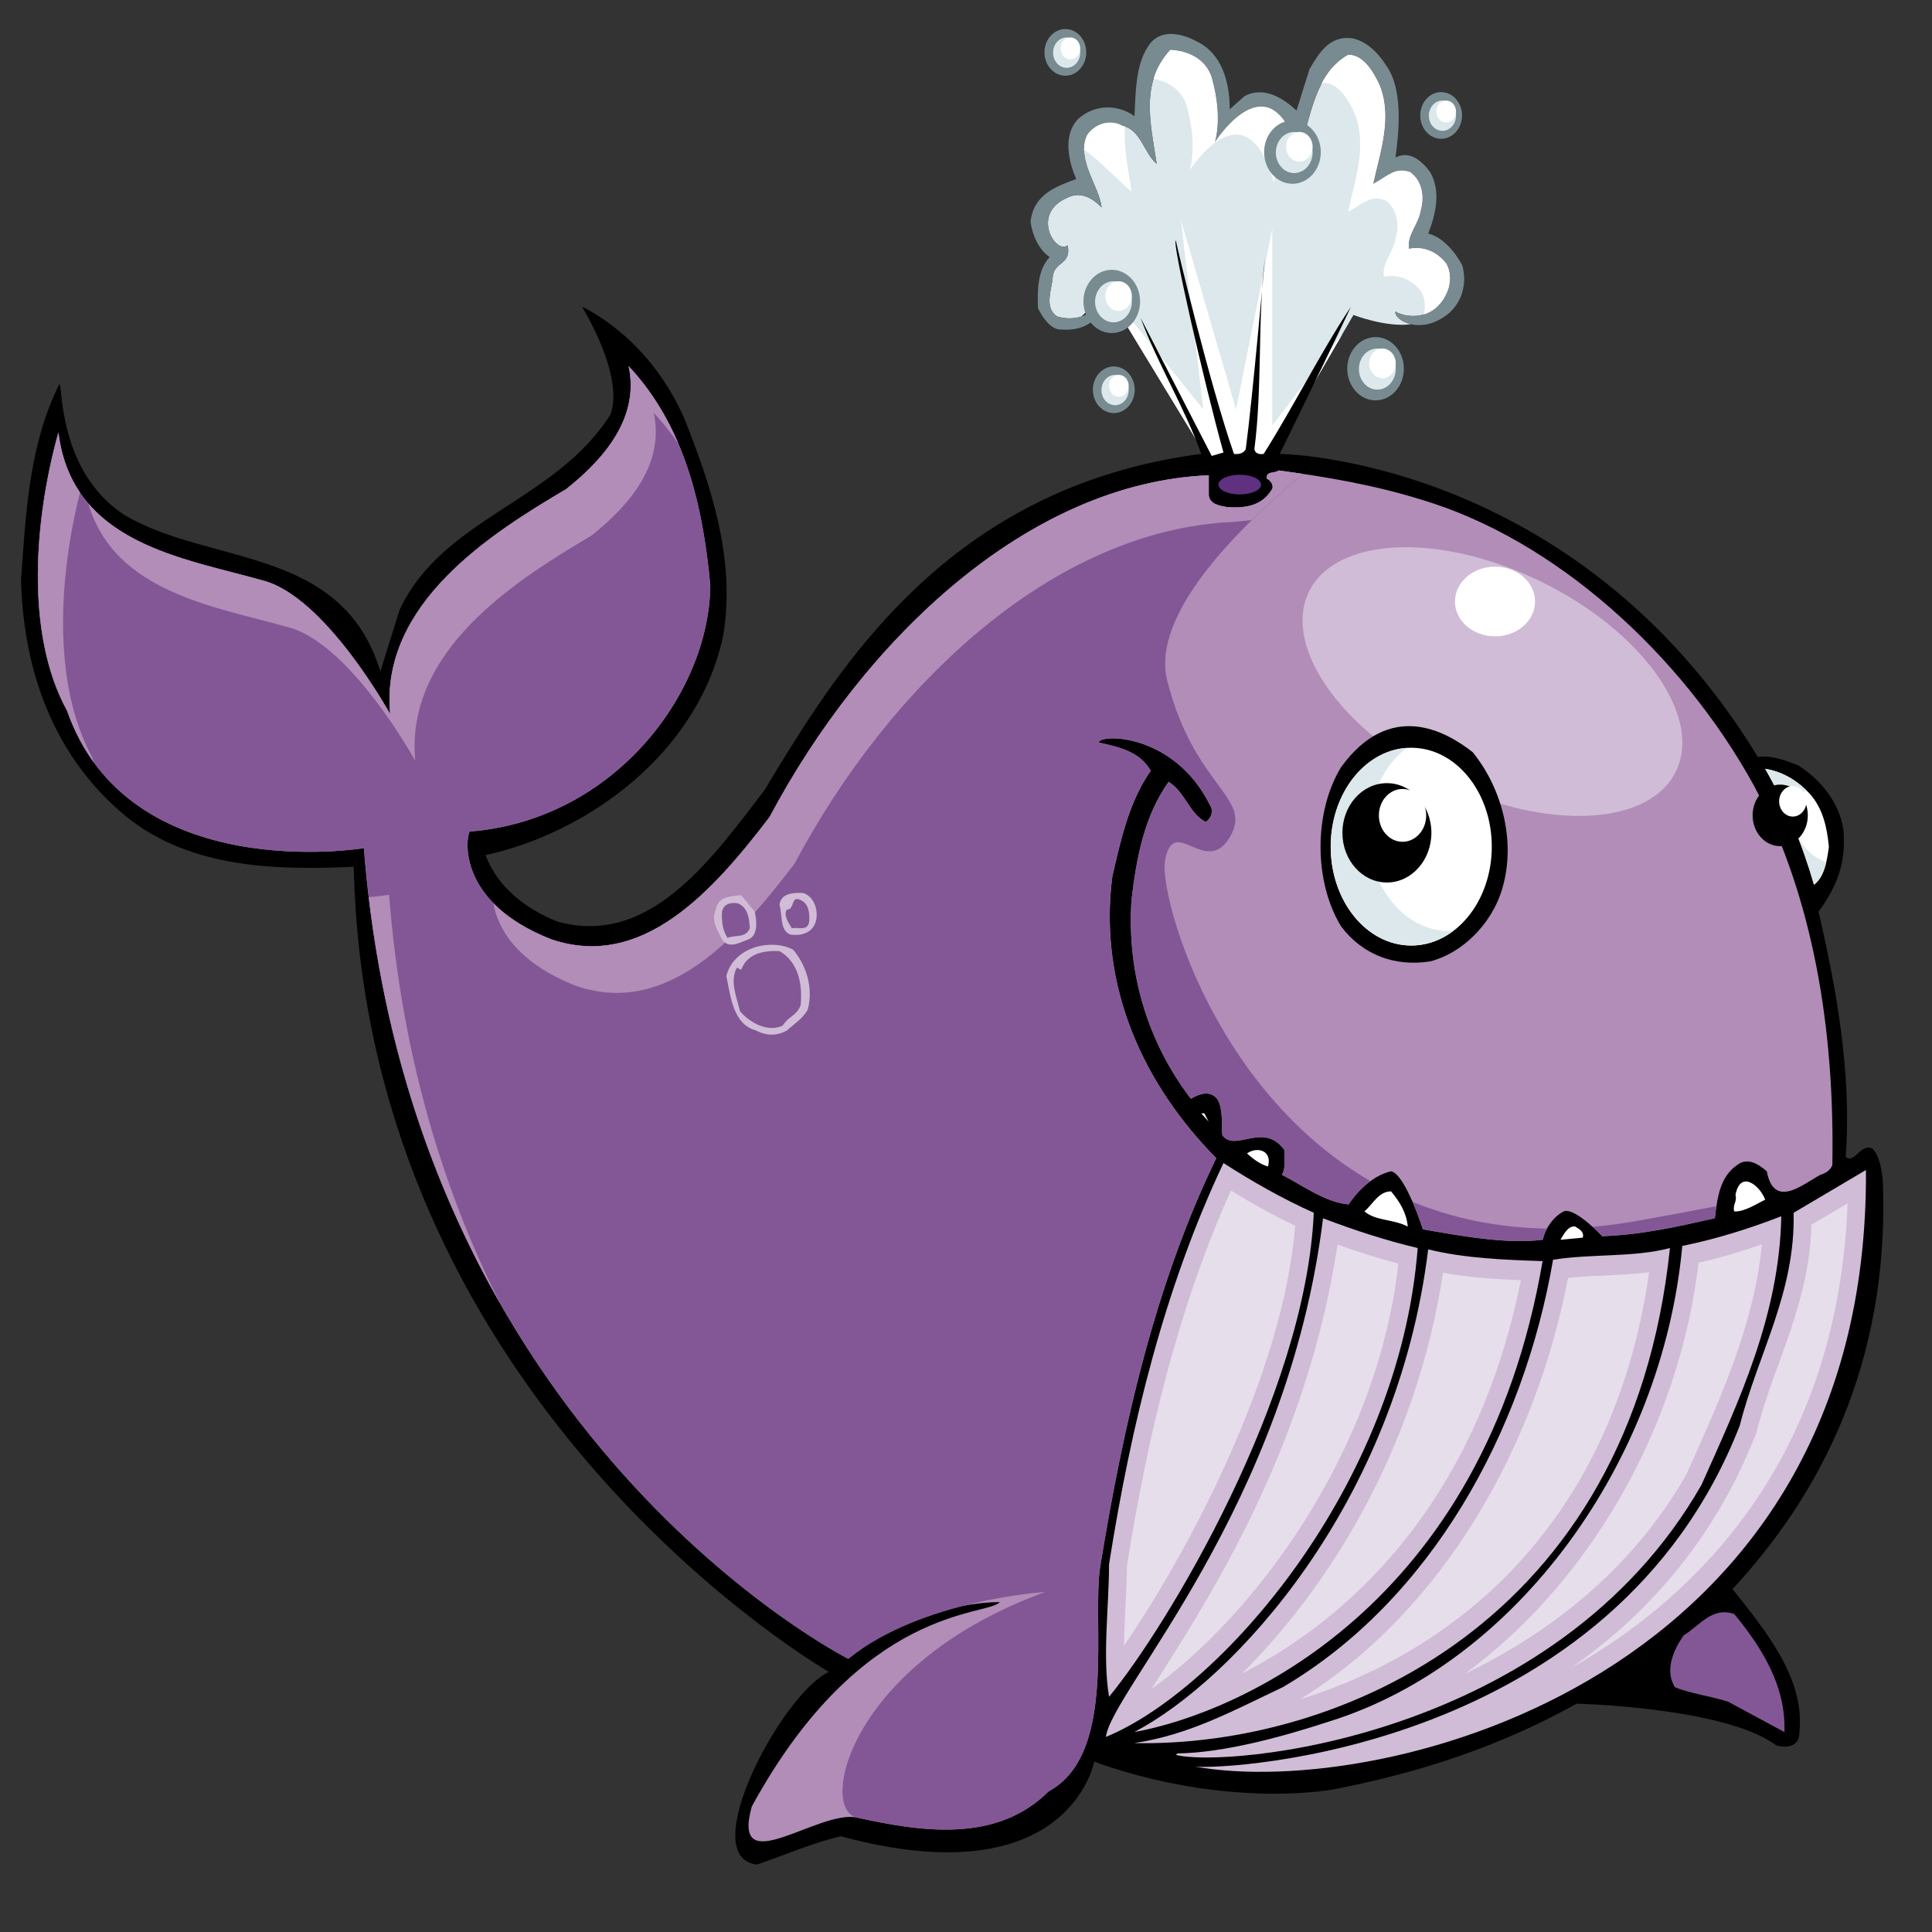 <?xml version="1.0" encoding="UTF-8" standalone="no"?>
<!-- Created with Inkscape (http://www.inkscape.org/) -->

<svg
   xmlns:dc="http://purl.org/dc/elements/1.1/"
   xmlns:cc="http://creativecommons.org/ns#"
   xmlns:rdf="http://www.w3.org/1999/02/22-rdf-syntax-ns#"
   xmlns:svg="http://www.w3.org/2000/svg"
   xmlns="http://www.w3.org/2000/svg"
   xmlns:sodipodi="http://sodipodi.sourceforge.net/DTD/sodipodi-0.dtd"
   xmlns:inkscape="http://www.inkscape.org/namespaces/inkscape"
   width="64px"
   height="64px"
   id="svg176979"
   version="1.1"
   inkscape:version="0.48.5 r10040"
   sodipodi:docname="Nowy dokument 50">
  <rect width="100%" height="100%" fill="#333333" stroke="none"/>
  <defs
     id="defs176981" />
  <sodipodi:namedview
     id="base"
     pagecolor="#ffffff"
     bordercolor="#666666"
     borderopacity="1.0"
     inkscape:pageopacity="0.0"
     inkscape:pageshadow="2"
     inkscape:zoom="5.5"
     inkscape:cx="32"
     inkscape:cy="32"
     inkscape:current-layer="layer1"
     showgrid="true"
     inkscape:document-units="px"
     inkscape:grid-bbox="true"
     inkscape:window-width="1366"
     inkscape:window-height="706"
     inkscape:window-x="-8"
     inkscape:window-y="-8"
     inkscape:window-maximized="1" />
  <g
     id="layer1"
     inkscape:label="Layer 1"
     inkscape:groupmode="layer">
    <g
       transform="matrix(0.791,0,0,-0.883,42.009,15.304)"
       id="g8681">
      <path
         id="path8683"
         style="fill:#dce8eb;fill-opacity:1;fill-rule:evenodd;stroke:none"
         d="m 0,0 3.572,5.516 c 0,0 1.374,-0.476 2.407,-0.348 C 5.555,5.258 5.291,5.497 5.331,5.641 5.709,5.439 6.652,5.302 7.248,5.989 7.344,6.101 7.432,6.233 7.506,6.393 7.662,6.729 7.662,7.143 7.454,7.453 7.04,7.921 6.471,8.102 5.9,7.997 5.797,8.516 6.314,8.931 6.393,9.448 6.548,9.94 6.471,10.536 5.952,10.874 5.305,11.08 5.001,10.714 4.398,10.433 c 0.286,1.166 0.829,2.512 0.259,3.73 -0.259,0.492 -0.673,1.114 -1.296,1.114 -1.398,-0.673 -1.606,-2.383 -2.072,-3.73 -1.203,3.739 -3.523,0.44 -3.523,0.44 0.233,0.778 0.104,1.685 -0.129,2.436 -0.259,0.724 -1.037,1.01 -1.735,1.036 -1.27,-1.244 -0.83,-2.746 -0.57,-4.274 -0.52,0.387 -0.674,1.294 -1.426,1.423 -0.492,0.26 -1.165,0.105 -1.502,-0.363 -0.44,-0.932 0.518,-1.891 0.621,-2.693 C -7.337,9.889 -7.828,10.147 -8.347,9.94 -10.003,9.344 -8.891,7.765 -8.398,8.128 -8.23,7.399 -8.943,7.531 -9.02,6.962 -9.046,6.495 -9.409,5.796 -8.839,5.46 -8.49,5.362 -8.141,5.367 -7.822,5.456 L -6.773,6.371 -2.115,-0.487 0,0 z"
         inkscape:connector-curvature="0" />
    </g>
    <g
       transform="matrix(0.791,0,0,-0.883,42.009,15.304)"
       id="g8685">
      <path
         id="path8687"
         style="fill:#ffffff;fill-opacity:1;fill-rule:nonzero;stroke:none"
         d="M 0,0 3.115,4.811 0.172,1.37 l 0,7.373 -1.517,-6.772 -2.311,7.116 0.941,-7.116 -3.485,3.886 0,-0.33 4.085,-6.014 L 0,0 z"
         inkscape:connector-curvature="0" />
    </g>
    <g
       transform="matrix(0.791,0,0,-0.883,40.529,14.99)"
       id="g8689">
      <path
         id="path8691"
         style="fill:#000000;fill-opacity:1;fill-rule:nonzero;stroke:none"
         d="m 0,0 -0.492,-0.129 -2.979,5.181 c 0.725,-1.762 1.839,-3.342 2.539,-5.104 -10.665,-1.244 -15.233,-8.082 -18.29,-12.615 -2.253,-2.642 -4.844,-5.906 -8.703,-4.921 -1.19,0.441 -2.434,1.192 -2.979,2.486 4.17,0.803 8.886,3.756 9.947,8.212 0.57,2.953 -0.595,5.828 -1.606,8.134 -1.53,3.153 -4.3,4.222 -4.3,4.222 0,0 1.787,-2.564 1.192,-4.041 -2.332,-3.29 -7.02,-3.859 -8.834,-7.331 l -0.803,-2.305 c -1.606,4.714 -7.098,3.963 -10.698,5.855 -2.829,1.642 -2.591,4.921 -2.747,4.921 -1.241,-2.228 -1.397,-4.689 -1.604,-7.357 0.102,-3.393 1.345,-6.45 4.092,-8.626 2.745,-2.202 6.527,-2.254 9.843,-2.124 0.453,-18.593 16.891,-28.599 19.895,-30.205 -1.965,-0.818 -5.625,-6.974 -3.004,-7.227 1.166,0.363 2.304,0.803 3.498,1.062 9.575,-2.316 10.619,2.798 10.619,2.798 3.109,-1.011 6.762,-1.45 9.896,-1.062 3.626,0.621 7.045,1.606 10.31,3.238 0,0 6.19,-0.13 8.341,-1.554 0.363,-0.13 0.984,-0.078 0.984,0.44 0.259,2.046 -1.398,3.834 -2.797,5.413 4.274,4.12 6.553,9.223 6.294,15.285 -0.051,0.466 -0.13,0.958 -0.44,1.243 -0.492,0.207 -0.75,-0.596 -1.115,-0.311 0.26,3.109 -0.387,6.295 -1.139,9.196 0.648,0.777 1.088,1.632 1.062,2.694 0.026,1.192 -0.906,2.228 -1.918,2.798 -0.543,0.181 -1.113,0.388 -1.683,0.311 C 14.717,-0.16 2.357,-0.052 2.357,-0.052 c 0,0 2.073,3.783 2.979,5.518 C 4.067,3.757 2.928,1.71 1.684,-0.052 1.528,-0.077 1.321,-0.052 1.295,0.13 1.633,2.437 1.424,5.052 1.736,7.279 1.736,7.279 1.217,2.021 0.934,0.13 0.855,-0.025 0.648,-0.077 0.439,-0.052 -0.57,2.539 -1.967,7.779 -1.994,7.953 -2.179,7.964 -0.803,2.591 0,0"
         inkscape:connector-curvature="0" />
    </g>
    <g
       transform="matrix(0.791,0,0,-0.883,18.756,16.202)"
       id="g8693">
      <path
         id="path8695"
         style="fill:#b18db8;fill-opacity:1;fill-rule:nonzero;stroke:none"
         d="m 0,0 c -3.136,-1.657 -7.812,-4.299 -7.371,-8.444 0,0 -2.733,4.455 -5.375,5.025 -3.264,0.829 -7.953,1.373 -8.523,5.543 -0.984,-3.16 -1.426,-7.512 0.363,-10.438 2.593,-6.627 12.434,-5.156 12.434,-5.156 1.914,-22.092 20.284,-30.412 20.284,-30.412 3.11,2.229 6.346,2.125 6.346,2.125 -0.544,-0.545 -5.76,-0.08 -10.387,-7.668 -0.88,-2.847 2.797,-0.104 4.403,-0.414 2.642,-0.518 5.828,-0.985 8.03,0.985 2.935,1.416 1.761,6.449 2.177,8.521 0.959,5.259 2.306,10.543 4.844,15.232 -3.031,2.747 -4.949,6.425 -4.353,10.569 0.362,1.399 0.7,2.799 1.607,3.965 -0.465,0.751 -1.426,0.905 -2.176,1.06 0.051,0.337 3.172,0.35 4.662,-2.357 0.155,-0.207 0.053,-0.491 -0.181,-0.621 -0.673,0.284 -0.854,1.113 -1.554,1.503 -1.011,-1.27 -1.347,-2.824 -1.554,-4.431 -0.207,-2.772 0.699,-5.361 2.486,-7.46 0.285,0.155 0.7,0.311 1.01,0.078 0.39,-0.26 0.26,-1.295 0.311,-1.451 0.544,-0.647 1.718,0.532 2.591,-0.544 0,-0.259 0.077,-0.699 -0.103,-0.933 0.854,-0.388 1.812,-1.036 2.797,-1.114 0.416,0.57 1.088,1.114 1.787,1.244 0.596,-0.13 1.322,-2.176 1.322,-2.176 1.631,-0.259 3.601,-0.57 5.024,-0.389 0.105,0.441 0.467,0.881 0.882,1.063 0.465,0.156 1.606,-0.933 1.606,-0.933 1.658,0.052 3.186,0.363 4.715,0.674 0.103,0.751 0.208,1.554 0.932,1.994 0.441,0.311 0.907,0.026 1.243,-0.233 0.311,-1.451 1.528,-0.466 2.254,-0.13 0.182,0.052 0.414,0.157 0.492,0.363 0.104,5.103 -0.802,10.077 -3.29,14.247 -3.057,4.975 -8.367,9.223 -13.858,10.699 -2.021,0.57 -4.094,0.881 -6.037,1.114 -0.154,-0.13 -0.543,0 -0.49,-0.311 0.154,-0.051 0.336,-0.285 0.18,-0.44 -0.414,-0.595 -1.139,-0.674 -1.866,-0.622 -0.31,0.052 -0.699,0.103 -0.751,0.441 l 0,0.751 C 19.35,0.233 12.485,-5.621 8.521,-12.304 c -2.382,-2.798 -5.335,-5.751 -9.144,-4.585 -3.967,1.392 -3.576,3.808 -3.42,4.041 C 2.028,-12.419 6.008,-7.616 6.034,-3.6 5.725,-0.595 4.946,2.384 2.615,4.612 3.082,2.695 1.604,1.14 0,0"
         inkscape:connector-curvature="0" />
    </g>
    <g
       transform="matrix(0.791,0,0,-0.883,20.824,12.129)"
       id="g8697">
      <path
         id="path8699"
         style="fill:#835796;fill-opacity:1;fill-rule:nonzero;stroke:none"
         d="m 0,0 c 2.331,-2.229 3.109,-5.207 3.419,-8.212 -0.026,-4.017 -4.006,-8.819 -10.077,-9.248 -0.156,-0.233 -0.547,-2.649 3.42,-4.041 3.808,-1.166 6.761,1.787 9.144,4.585 3.964,6.683 10.828,12.537 18.392,12.822 l 0,-0.751 c 0.052,-0.338 0.441,-0.388 0.751,-0.44 0.726,-0.052 1.452,0.026 1.866,0.622 0.155,0.155 -0.026,0.389 -0.181,0.439 -0.052,0.312 0.336,0.182 0.491,0.312 0.339,-0.041 0.681,-0.084 1.026,-0.13 -2.889,-2.152 -6.378,-5.335 -5.694,-7.758 1.136,-4.03 3.632,-4.372 2.615,-5.878 -1.017,-1.508 -2.338,0.897 -2.708,-0.859 -0.259,-1.233 1.949,-8.587 8.604,-12.036 -0.361,-0.237 -0.679,-0.551 -0.916,-0.876 -0.984,0.078 -1.942,0.725 -2.797,1.114 0.181,0.233 0.104,0.674 0.104,0.933 -0.873,1.076 -2.047,-0.103 -2.591,0.544 -0.052,0.156 0.078,1.191 -0.311,1.451 -0.31,0.233 -0.725,0.077 -1.01,-0.078 -1.787,2.098 -2.693,4.688 -2.486,7.46 0.207,1.607 0.543,3.161 1.554,4.43 0.699,-0.389 0.881,-1.218 1.554,-1.503 0.233,0.13 0.336,0.414 0.181,0.621 -1.491,2.707 -4.611,2.695 -4.662,2.358 0.75,-0.155 1.71,-0.31 2.175,-1.061 -0.906,-1.166 -1.244,-2.565 -1.606,-3.965 -0.596,-4.143 1.322,-7.822 4.352,-10.568 -2.538,-4.689 -3.884,-9.974 -4.843,-15.232 -0.416,-2.073 0.757,-7.106 -2.177,-8.522 -2.202,-1.97 -5.388,-1.503 -8.03,-0.984 -1.606,0.309 -0.33,5.783 7.887,8.463 0,0 -5.139,-0.278 -8.25,-2.506 0,0 -18.369,8.32 -20.283,30.412 0,0 -9.842,-1.472 -12.434,5.155 -1.79,2.927 -1.347,7.279 -0.363,10.439 0.57,-4.17 5.259,-4.714 8.523,-5.543 2.642,-0.571 5.375,-5.026 5.375,-5.026 -0.441,4.146 4.235,6.787 7.371,8.445 C -1.011,-3.473 0.467,-1.917 0,0 m 38.459,-32.355 c -0.079,-0.132 -0.139,-0.273 -0.173,-0.416 -1.424,-0.18 -3.393,0.13 -5.024,0.39 0,0 -0.18,0.507 -0.434,1.031 1.643,-0.604 3.512,-0.975 5.631,-1.005 m 3.701,0.277 c 1.235,0.195 2.363,0.383 3.395,0.563 -0.026,-0.15 -0.047,-0.302 -0.067,-0.451 -1.528,-0.311 -3.056,-0.622 -4.715,-0.675 0,0 -0.168,0.161 -0.401,0.351 0.579,0.045 1.174,0.115 1.788,0.212"
         inkscape:connector-curvature="0" />
    </g>
    <g
       transform="matrix(0.791,0,0,-0.883,41.461,17.229)"
       id="g8701">
      <path
         id="path8703"
         style="fill:#b18db8;fill-opacity:1;fill-rule:nonzero;stroke:none"
         d="M 0,0 C 0.709,0.621 1.448,1.208 2.153,1.733 1.809,1.779 1.467,1.822 1.127,1.863 0.973,1.733 0.584,1.863 0.637,1.552 0.791,1.501 0.973,1.268 0.817,1.112 0.403,0.517 -0.322,0.438 -1.049,0.49 -1.358,0.542 -1.748,0.593 -1.8,0.931 l 0,0.751 c -7.563,-0.286 -14.428,-6.14 -18.391,-12.823 -2.383,-2.797 -5.336,-5.751 -9.145,-4.585 -1.117,0.392 -1.887,0.865 -2.416,1.347 0.17,-0.889 0.92,-2.204 3.467,-3.097 3.807,-1.166 6.761,1.788 9.143,4.585 3.964,6.683 10.829,12.537 18.392,12.823 L 0,0 z"
         inkscape:connector-curvature="0" />
    </g>
    <g
       transform="matrix(0.791,0,0,-0.883,38.031,1.538)"
       id="g8705">
      <path
         id="path8707"
         style="fill:#788b91;fill-opacity:1;fill-rule:nonzero;stroke:none"
         d="m 0,0 c -0.544,-0.726 -0.518,-1.839 -0.57,-2.616 -0.726,0.466 -1.684,0.439 -2.357,-0.104 -0.872,-0.809 -0.078,-2.254 -0.078,-2.254 -0.854,-0.285 -1.788,-0.569 -1.917,-1.605 0.078,-0.52 0.362,-1.064 0.803,-1.322 -0.518,-0.492 -0.518,-1.269 -0.492,-1.916 0.181,-0.337 0.543,-0.829 0.984,-0.803 1.543,-0.112 1.865,1.061 1.762,1.112 -0.441,-0.569 -1.192,-0.827 -1.943,-0.62 -0.57,0.336 -0.207,1.035 -0.18,1.502 0.076,0.569 0.789,0.438 0.621,1.166 -0.492,-0.363 -1.605,1.216 0.052,1.813 0.518,0.207 1.009,-0.052 1.372,-0.389 -0.104,0.803 -1.062,1.762 -0.621,2.693 0.336,0.468 1.009,0.623 1.501,0.364 0.752,-0.129 0.907,-1.037 1.426,-1.424 -0.259,1.528 -0.7,3.03 0.571,4.274 0.697,-0.026 1.475,-0.311 1.734,-1.036 0.233,-0.751 0.362,-1.658 0.129,-2.436 0,0 2.32,3.299 3.523,-0.44 0.466,1.347 0.674,3.057 2.073,3.73 0.623,0 1.037,-0.622 1.295,-1.114 0.57,-1.218 0.027,-2.564 -0.258,-3.73 0.602,0.281 0.906,0.647 1.553,0.441 0.519,-0.338 0.596,-0.933 0.441,-1.426 -0.078,-0.517 -0.596,-0.932 -0.492,-1.451 0.57,0.105 1.139,-0.076 1.553,-0.544 0.208,-0.31 0.208,-0.724 0.052,-1.06 -0.533,-1.134 -1.734,-0.986 -2.175,-0.752 -0.078,-0.285 1.041,-0.956 2.253,-0.052 0.544,0.44 0.752,1.113 0.544,1.788 -0.311,0.518 -0.829,1.062 -1.424,1.19 0.31,0.726 0.543,1.581 0.078,2.307 -0.336,0.413 -0.856,0.828 -1.451,0.544 0.156,1.035 0.312,2.537 -0.362,3.419 C 9.637,-0.233 9.117,0.232 8.496,0.311 7.615,0.389 7.176,-0.207 6.76,-0.854 L 6.217,-2.409 C 5.674,-1.943 4.844,-1.477 4.041,-1.865 L 3.42,-2.357 C 3.42,-1.321 3.082,-0.26 2.047,0.182 1.424,0.491 0.492,0.699 0,0"
         inkscape:connector-curvature="0" />
    </g>
    <g
       transform="matrix(0.791,0,0,-0.883,58.473,25.467)"
       id="g8709">
      <path
         id="path8711"
         style="fill:#ffffff;fill-opacity:1;fill-rule:nonzero;stroke:none"
         d="m 0,0 c 0.881,-1.373 1.555,-2.822 2.047,-4.352 0.44,0.311 0.544,0.908 0.622,1.425 -0.078,0.751 -0.26,1.451 -0.805,1.994 C 1.321,-0.414 0.7,-0.103 0,0"
         inkscape:connector-curvature="0" />
    </g>
    <g
       transform="matrix(0.791,0,0,-0.883,25.822,29.973)"
       id="g8713">
      <path
         id="path8715"
         style="fill:#d0bcd7;fill-opacity:1;fill-rule:nonzero;stroke:none"
         d="m 0,0 c 0.13,-0.388 0,-0.934 0.441,-1.114 0.362,-0.052 0.881,0 1.062,0.441 C 1.658,-0.259 1.477,0.285 1.011,0.44 0.596,0.466 0.053,0.44 0,0"
         inkscape:connector-curvature="0" />
    </g>
    <g
       transform="matrix(0.791,0,0,-0.883,23.712,30.132)"
       id="g8717">
      <path
         id="path8719"
         style="fill:#d0bcd7;fill-opacity:1;fill-rule:nonzero;stroke:none"
         d="m 0,0 c -0.207,-0.415 0.078,-0.777 0.259,-1.114 0.285,-0.389 0.776,-0.105 1.114,0 0.414,0.155 0.337,0.699 0.259,1.036 L 1.062,0.544 C 0.648,0.491 0.104,0.518 0,0"
         inkscape:connector-curvature="0" />
    </g>
    <g
       transform="matrix(0.791,0,0,-0.883,26.068,30.132)"
       id="g8721">
      <path
         id="path8723"
         style="fill:#835796;fill-opacity:1;fill-rule:nonzero;stroke:none"
         d="M 0,0 C -0.155,-0.183 0.052,-0.492 0.206,-0.699 0.466,-0.648 0.88,-0.829 0.933,-0.44 0.958,-0.104 0.906,0.232 0.569,0.361 0.155,0.544 0.337,0 0,0"
         inkscape:connector-curvature="0" />
    </g>
    <g
       transform="matrix(0.791,0,0,-0.883,23.917,30.201)"
       id="g8725">
      <path
         id="path8727"
         style="fill:#835796;fill-opacity:1;fill-rule:nonzero;stroke:none"
         d="M 0,0 C -0.024,-0.362 0.026,-0.699 0.233,-0.984 0.544,-0.855 0.985,-1.011 1.166,-0.621 1.142,-0.26 1.088,0.154 0.674,0.311 0.39,0.361 0.078,0.311 0,0"
         inkscape:connector-curvature="0" />
    </g>
    <g
       transform="matrix(0.791,0,0,-0.883,24.061,32.329)"
       id="g8729">
      <path
         id="path8731"
         style="fill:#d0bcd7;fill-opacity:1;fill-rule:nonzero;stroke:none"
         d="m 0,0 c 0.18,-0.777 0.284,-1.814 1.242,-2.046 0.44,-0.208 0.881,-0.208 1.296,0 0.31,0.258 0.673,0.44 0.88,0.803 C 3.651,-0.39 3.315,0.439 2.797,0.984 1.942,1.398 0.336,1.14 0,0"
         inkscape:connector-curvature="0" />
    </g>
    <g
       transform="matrix(0.791,0,0,-0.883,24.552,32.124)"
       id="g8733">
      <path
         id="path8735"
         style="fill:#835796;fill-opacity:1;fill-rule:nonzero;stroke:none"
         d="m 0,0 -0.181,0.078 c -0.31,-0.517 0,-1.113 0.13,-1.632 0.414,-0.44 1.166,-0.802 1.787,-0.544 0.26,0.363 0.57,0.363 0.751,0.751 C 2.591,-0.491 2.358,0.312 1.606,0.699 0.959,0.726 0.261,0.622 0,0"
         inkscape:connector-curvature="0" />
    </g>
    <g
       transform="matrix(0.791,0,0,-0.883,40.038,37.155)"
       id="g8737">
      <path
         id="path8739"
         style="fill:#ffffff;fill-opacity:1;fill-rule:nonzero;stroke:none"
         d="m 0,0 -0.181,0.311 -0.129,0 L 0,0 z"
         inkscape:connector-curvature="0" />
    </g>
    <g
       transform="matrix(0.791,0,0,-0.883,41.309,38.208)"
       id="g8741">
      <path
         id="path8743"
         style="fill:#ffffff;fill-opacity:1;fill-rule:nonzero;stroke:none"
         d="M 0,0 C 0.284,-0.233 0.569,-0.414 0.88,-0.492 1.062,0.13 0.414,0.26 0,0"
         inkscape:connector-curvature="0" />
    </g>
    <g
       transform="matrix(0.791,0,0,-0.883,40.529,38.528)"
       id="g8745">
      <path
         id="path8747"
         style="fill:#d0bcd7;fill-opacity:1;fill-rule:nonzero;stroke:none"
         d="m 0,0 c -2.461,-4.663 -3.859,-9.766 -4.792,-15.051 0,-1.58 -0.284,-3.445 0,-4.972 2.429,2.635 8.237,11.267 8.574,18.159 C 2.487,-1.347 1.217,-0.698 0,0"
         inkscape:connector-curvature="0" />
    </g>
    <g
       transform="matrix(0.791,0,0,-0.883,59.416,40.175)"
       id="g8749">
      <path
         id="path8751"
         style="fill:#d0bcd7;fill-opacity:1;fill-rule:nonzero;stroke:none"
         d="M 0,0 C 0.076,-3.006 -1.504,-5.312 -2.254,-7.979 -7.57,-20.2 -23.756,-20.905 -25.076,-20.776 c 7.9,-1.269 28.246,3.285 28.105,22.381 L 0,0 z"
         inkscape:connector-curvature="0" />
    </g>
    <g
       transform="matrix(0.791,0,0,-0.883,57.49,39.581)"
       id="g8753">
      <path
         id="path8755"
         style="fill:#ffffff;fill-opacity:1;fill-rule:nonzero;stroke:none"
         d="M 0,0 C 0.078,-0.259 -0.129,-0.363 -0.053,-0.621 0.363,-0.648 0.881,-0.336 1.243,-0.182 1.036,0.337 0.207,0.959 0,0"
         inkscape:connector-curvature="0" />
    </g>
    <g
       transform="matrix(0.791,0,0,-0.883,45.2,40.129)"
       id="g8757">
      <path
         id="path8759"
         style="fill:#ffffff;fill-opacity:1;fill-rule:nonzero;stroke:none"
         d="M 0,0 C 0.466,-0.363 1.218,-0.285 1.813,-0.57 1.762,-0.052 1.477,0.362 1.113,0.751 0.596,0.751 0.363,0.285 0,0"
         inkscape:connector-curvature="0" />
    </g>
    <g
       transform="matrix(0.791,0,0,-0.883,55.728,41.273)"
       id="g8761">
      <path
         id="path8763"
         style="fill:#d0bcd7;fill-opacity:1;fill-rule:nonzero;stroke:none"
         d="m 0,0 c -0.828,-8.082 -6.941,-15.672 -14.816,-17.849 -1.944,-0.569 -4.378,-1.166 -6.322,-1.19 l -0.077,-0.052 c 1.969,-0.493 15.879,0.506 22.019,10.128 C 2.385,-5.802 4.067,-2.59 4.146,1.113 2.799,0.647 1.426,0.259 0,0"
         inkscape:connector-curvature="0" />
    </g>
    <g
       transform="matrix(0.791,0,0,-0.883,43.827,40.358)"
       id="g8765">
      <path
         id="path8767"
         style="fill:#d0bcd7;fill-opacity:1;fill-rule:nonzero;stroke:none"
         d="m 0,0 c -1.486,-10.824 -8.859,-17.72 -9.092,-19.455 4.741,1.735 12.281,9.37 13.057,18.34 C 2.616,-0.829 1.297,-0.441 0,0"
         inkscape:connector-curvature="0" />
    </g>
    <g
       transform="matrix(0.791,0,0,-0.883,51.693,41.068)"
       id="g8769">
      <path
         id="path8771"
         style="fill:#ffffff;fill-opacity:1;fill-rule:nonzero;stroke:none"
         d="M 0,0 0.933,0.078 C 1.01,0.313 0.751,0.415 0.622,0.493 0.31,0.545 0.13,0.183 0,0"
         inkscape:connector-curvature="0" />
    </g>
    <g
       transform="matrix(0.791,0,0,-0.883,51.447,41.731)"
       id="g8773">
      <path
         id="path8775"
         style="fill:#d0bcd7;fill-opacity:1;fill-rule:nonzero;stroke:none"
         d="m 0,0 c -1.242,-6.476 -5.129,-12.771 -11.319,-16.035 -2.074,-0.88 -3.911,-1.786 -6.218,-2.098 C -9.041,-18.288 3.248,-13.668 4.896,0.44 3.369,0.078 1.606,0.233 0,0"
         inkscape:connector-curvature="0" />
    </g>
    <g
       transform="matrix(0.791,0,0,-0.883,47.31,41.387)"
       id="g8777">
      <path
         id="path8779"
         style="fill:#d0bcd7;fill-opacity:1;fill-rule:nonzero;stroke:none"
         d="m 0,0 c -1.308,-9.566 -8.161,-16.165 -12.306,-18.107 4.352,0.699 14.63,4.697 17.097,17.666 C 3.16,-0.39 1.528,-0.337 0,0"
         inkscape:connector-curvature="0" />
    </g>
    <g
       transform="matrix(0.791,0,0,-0.883,55.77,54.175)"
       id="g8781">
      <path
         id="path8783"
         style="fill:#835796;fill-opacity:1;fill-rule:nonzero;stroke:none"
         d="M 0,0 C -0.414,-0.544 -0.805,-1.295 -0.363,-1.943 0.259,-2.176 1.14,-2.28 1.865,-2.487 L 4.223,-3.626 C 4.3,-1.917 3.289,-0.466 2.123,0.803 1.191,1.088 0.674,0.363 0,0"
         inkscape:connector-curvature="0" />
    </g>
    <g
       transform="matrix(0.791,0,0,-0.883,37.33,51.877)"
       id="g8785">
      <path
         id="path8787"
         style="fill:#e6deeb;fill-opacity:1;fill-rule:nonzero;stroke:none"
         d="M 0,0 C -0.005,-0.782 -0.073,-1.631 -0.108,-2.472 -0.116,-2.647 -0.121,-2.821 -0.124,-2.991 2.492,0.417 6.552,7.162 7.047,12.767 6.133,13.157 5.231,13.605 4.356,14.088 2.168,9.722 0.879,4.961 0,0"
         inkscape:connector-curvature="0" />
    </g>
    <g
       transform="matrix(0.791,0,0,-0.883,59.323,44.039)"
       id="g8789">
      <path
         id="path8791"
         style="fill:#e6deeb;fill-opacity:1;fill-rule:nonzero;stroke:none"
         d="M 0,0 C -0.474,-1.268 -1.049,-2.491 -1.42,-3.806 L -1.453,-3.9 C -3.205,-7.928 -6.075,-10.745 -9.225,-12.711 -3.221,-9.68 1.998,-4.208 2.379,4.73 L 0.863,3.927 C 0.824,2.478 0.444,1.193 0,0"
         inkscape:connector-curvature="0" />
    </g>
    <g
       transform="matrix(0.791,0,0,-0.883,48.529,55.444)"
       id="g8793">
      <path
         id="path8795"
         style="fill:#e6deeb;fill-opacity:1;fill-rule:nonzero;stroke:none"
         d="m 0,0 c 3.474,1.495 6.944,3.843 9.259,7.452 0.773,1.547 1.571,3.105 2.185,4.731 0.484,1.277 0.844,2.574 0.991,3.924 C 11.565,15.838 10.683,15.604 9.782,15.42 8.972,9.256 5.229,3.435 0,0"
         inkscape:connector-curvature="0" />
    </g>
    <g
       transform="matrix(0.791,0,0,-0.883,38.145,55.947)"
       id="g8797">
      <path
         id="path8799"
         style="fill:#e6deeb;fill-opacity:1;fill-rule:nonzero;stroke:none"
         d="M 0,0 C 4.236,2.692 9.453,8.854 10.339,15.956 9.479,16.159 8.629,16.402 7.79,16.668 6.919,11.515 4.777,7.285 2.803,4.122 1.764,2.462 0.767,1.087 0.013,0.018 L 0,0 z"
         inkscape:connector-curvature="0" />
    </g>
    <g
       transform="matrix(0.791,0,0,-0.883,43.067,56.293)"
       id="g8801">
      <path
         id="path8803"
         style="fill:#e6deeb;fill-opacity:1;fill-rule:nonzero;stroke:none"
         d="M 0,0 C 6.578,1.832 13.126,6.633 14.617,16.024 14.109,15.965 13.598,15.938 13.107,15.917 12.477,15.89 11.842,15.874 11.221,15.813 9.865,9.487 6.024,3.352 0,0"
         inkscape:connector-curvature="0" />
    </g>
    <g
       transform="matrix(0.791,0,0,-0.883,41.136,55.441)"
       id="g8805">
      <path
         id="path8807"
         style="fill:#e6deeb;fill-opacity:1;fill-rule:nonzero;stroke:none"
         d="m 0,0 c 4.418,2.02 9.795,6.323 11.689,14.759 -0.531,0.019 -1.058,0.045 -1.583,0.085 C 9.539,14.888 8.978,14.948 8.427,15.038 7.297,8.375 3.58,3.176 0,0"
         inkscape:connector-curvature="0" />
    </g>
    <g
       transform="matrix(0.791,0,0,-0.883,41.774,16.053)"
       id="g8809">
      <path
         id="path8811"
         style="fill:#603081;fill-opacity:1;fill-rule:nonzero;stroke:none"
         d="m 0,0 c 0,0.204 -0.399,0.37 -0.892,0.37 -0.492,0 -0.891,-0.166 -0.891,-0.37 0,-0.204 0.399,-0.369 0.891,-0.369 C -0.399,-0.369 0,-0.204 0,0"
         inkscape:connector-curvature="0" />
    </g>
    <g
       transform="matrix(0.791,0,0,-0.883,55.6,25.358)"
       id="g8813">
      <path
         id="path8815"
         style="fill:#d0bcd7;fill-opacity:1;fill-rule:nonzero;stroke:none"
         d="M 0,0 C 0.879,2.176 -1.896,5.348 -6.198,7.085 -10.502,8.823 -14.7,8.47 -15.58,6.295 -16.459,4.119 -13.683,0.948 -9.381,-0.791 -5.078,-2.528 -0.879,-2.174 0,0"
         inkscape:connector-curvature="0" />
    </g>
    <g
       transform="matrix(0.791,0,0,-0.883,44.421,25.42)"
       id="g8817">
      <path
         id="path8819"
         style="fill:#000000;fill-opacity:1;fill-rule:nonzero;stroke:none"
         d="m 0,0 c -1.14,-1.685 -1.14,-4.274 0,-5.958 0.907,-1.089 2.28,-1.528 3.73,-1.321 1.295,0.285 2.59,1.373 3.03,2.746 0.571,1.735 0,3.729 -1.242,5.102 C 4.377,1.373 2.045,2.535 0,0"
         inkscape:connector-curvature="0" />
    </g>
    <g
       transform="matrix(0.791,0,0,-0.883,50.851,19.925)"
       id="g8821">
      <path
         id="path8823"
         style="fill:#ffffff;fill-opacity:1;fill-rule:nonzero;stroke:none"
         d="m 0,0 c 0,0.722 -0.75,1.307 -1.678,1.307 -0.926,0 -1.676,-0.585 -1.676,-1.307 0,-0.723 0.75,-1.308 1.676,-1.308 C -0.75,-1.308 0,-0.723 0,0"
         inkscape:connector-curvature="0" />
    </g>
    <g
       transform="matrix(0.791,0,0,-0.883,18.756,16.202)"
       id="g8825">
      <path
         id="path8827"
         style="fill:#b18db8;fill-opacity:1;fill-rule:nonzero;stroke:none"
         d="m 0,0 c -3.136,-1.657 -7.812,-4.299 -7.371,-8.444 0,0 -2.733,4.455 -5.375,5.025 -2.381,0.606 -5.52,1.058 -7.266,2.877 1.09,-3.341 5.309,-3.863 8.317,-4.627 2.641,-0.57 5.375,-5.026 5.375,-5.026 -0.442,4.145 4.234,6.787 7.369,8.445 1.606,1.14 3.082,2.694 2.617,4.611 C 4.053,2.49 4.398,2.099 4.705,1.689 4.205,2.749 3.529,3.738 2.615,4.612 3.082,2.695 1.604,1.14 0,0"
         inkscape:connector-curvature="0" />
    </g>
    <g
       transform="matrix(0.791,0,0,-0.883,12.217,29.719)"
       id="g8829">
      <path
         id="path8831"
         style="fill:#b18db8;fill-opacity:1;fill-rule:nonzero;stroke:none"
         d="M 0,0 C 0.815,-6.183 2.933,-11.221 5.502,-15.244 3.18,-11.118 1.381,-6.046 0.849,0.087 0.849,0.087 0.532,0.04 0,0"
         inkscape:connector-curvature="0" />
    </g>
    <g
       transform="matrix(0.791,0,0,-0.883,2.651,16.313)"
       id="g8833">
      <path
         id="path8835"
         style="fill:#b18db8;fill-opacity:1;fill-rule:nonzero;stroke:none"
         d="m 0,0 c -0.457,0.604 -0.777,1.341 -0.901,2.249 -0.985,-3.16 -1.427,-7.512 0.362,-10.438 0.293,-0.749 0.679,-1.395 1.131,-1.951 l -0.08,0.201 C -1.184,-7.164 -0.875,-3.107 0,0"
         inkscape:connector-curvature="0" />
    </g>
    <g
       transform="matrix(0.791,0,0,-0.883,49.417,28.046)"
       id="g8837">
      <path
         id="path8839"
         style="fill:#ffffff;fill-opacity:1;fill-rule:nonzero;stroke:none"
         d="m 0,0 c 0,2.049 -1.511,3.71 -3.374,3.71 -1.863,0 -3.372,-1.661 -3.372,-3.71 0,-2.049 1.509,-3.71 3.372,-3.71 C -1.511,-3.71 0,-2.049 0,0"
         inkscape:connector-curvature="0" />
    </g>
    <g
       transform="matrix(0.791,0,0,-0.883,46.601,24.774)"
       id="g8841">
      <path
         id="path8843"
         style="fill:#dce8eb;fill-opacity:1;fill-rule:nonzero;stroke:none"
         d="m 0,0 c -1.775,-0.107 -3.185,-1.725 -3.185,-3.705 0,-2.049 1.509,-3.71 3.373,-3.71 0.648,0 1.254,0.202 1.769,0.551 C 1.895,-6.868 1.832,-6.87 1.769,-6.87 c -1.864,0 -3.373,1.661 -3.373,3.71 0,1.336 0.641,2.506 1.604,3.16"
         inkscape:connector-curvature="0" />
    </g>
    <g
       transform="matrix(0.791,0,0,-0.883,58.473,25.467)"
       id="g8845">
      <path
         id="path8847"
         style="fill:#dce8eb;fill-opacity:1;fill-rule:nonzero;stroke:none"
         d="m 0,0 c 0.881,-1.373 1.555,-2.822 2.047,-4.352 0.28,0.199 0.424,0.512 0.512,0.848 -0.771,0.244 -1.32,0.877 -1.32,1.619 0,0.417 0.174,0.8 0.465,1.099 C 1.198,-0.354 0.631,-0.093 0,0"
         inkscape:connector-curvature="0" />
    </g>
    <g
       transform="matrix(0.791,0,0,-0.883,59.886,27.011)"
       id="g8849">
      <path
         id="path8851"
         style="fill:#000000;fill-opacity:1;fill-rule:nonzero;stroke:none"
         d="m 0,0 c 0,0.639 -0.519,1.155 -1.156,1.155 -0.639,0 -1.155,-0.516 -1.155,-1.155 0,-0.638 0.516,-1.154 1.155,-1.154 C -0.519,-1.154 0,-0.638 0,0"
         inkscape:connector-curvature="0" />
    </g>
    <g
       transform="matrix(0.791,0,0,-0.883,59.842,26.545)"
       id="g8853">
      <path
         id="path8855"
         style="fill:#ffffff;fill-opacity:1;fill-rule:nonzero;stroke:none"
         d="m 0,0 c 0,0.316 -0.258,0.572 -0.574,0.572 -0.315,0 -0.571,-0.256 -0.571,-0.572 0,-0.316 0.256,-0.572 0.571,-0.572 C -0.258,-0.572 0,-0.316 0,0"
         inkscape:connector-curvature="0" />
    </g>
    <g
       transform="matrix(0.791,0,0,-0.883,47.417,27.588)"
       id="g8857">
      <path
         id="path8859"
         style="fill:#000000;fill-opacity:1;fill-rule:nonzero;stroke:none"
         d="m 0,0 c 0,1.028 -0.835,1.863 -1.862,1.863 -1.031,0 -1.865,-0.835 -1.865,-1.863 0,-1.029 0.834,-1.864 1.865,-1.864 C -0.835,-1.864 0,-1.029 0,0"
         inkscape:connector-curvature="0" />
    </g>
    <g
       transform="matrix(0.791,0,0,-0.883,47.245,27.011)"
       id="g8861">
      <path
         id="path8863"
         style="fill:#ffffff;fill-opacity:1;fill-rule:nonzero;stroke:none"
         d="m 0,0 c 0,0.549 -0.443,0.992 -0.991,0.992 -0.548,0 -0.991,-0.443 -0.991,-0.992 0,-0.548 0.443,-0.99 0.991,-0.99 C -0.443,-0.99 0,-0.548 0,0"
         inkscape:connector-curvature="0" />
    </g>
    <g
       transform="matrix(0.791,0,0,-0.883,37.267,4.188)"
       id="g8865">
      <path
         id="path8867"
         style="fill:#ffffff;fill-opacity:1;fill-rule:evenodd;stroke:none"
         d="m 0,0 -0.097,0.021 c -0.492,0.26 -1.165,0.105 -1.502,-0.363 -0.088,-0.186 -0.121,-0.375 -0.115,-0.562 0.197,0.007 1.475,-1.16 1.992,-1.548 C 0.136,-1.615 -0.062,-0.784 0,0"
         inkscape:connector-curvature="0" />
    </g>
    <g
       transform="matrix(0.791,0,0,-0.883,42.704,4.264)"
       id="g8869">
      <path
         id="path8871"
         style="fill:#ffffff;fill-opacity:1;fill-rule:evenodd;stroke:none"
         d="m 0,0 c -1.252,2.133 -3.113,-0.514 -3.113,-0.514 0.233,0.778 0.104,1.685 -0.129,2.436 -0.259,0.724 -1.037,1.01 -1.735,1.036 -0.352,-0.345 -0.572,-0.707 -0.701,-1.085 0.592,-0.098 1.169,-0.396 1.386,-1.003 0.233,-0.751 0.362,-1.656 0.129,-2.433 0,0 2.32,3.298 3.523,-0.442 C -0.42,-1.368 -0.257,-0.65 0,0"
         inkscape:connector-curvature="0" />
    </g>
    <g
       transform="matrix(0.791,0,0,-0.883,47.169,10.416)"
       id="g8873">
      <path
         id="path8875"
         style="fill:#ffffff;fill-opacity:1;fill-rule:evenodd;stroke:none"
         d="M 0,0 C 0.258,0.071 0.512,0.211 0.723,0.454 0.818,0.565 0.906,0.698 0.98,0.857 1.137,1.193 1.137,1.607 0.929,1.918 0.515,2.386 -0.055,2.566 -0.625,2.462 -0.729,2.98 -0.211,3.396 -0.133,3.913 0.022,4.405 -0.055,5.001 -0.573,5.339 -1.221,5.545 -1.524,5.179 -2.127,4.897 -1.842,6.063 -1.299,7.41 -1.868,8.628 -2.127,9.12 -2.541,9.742 -3.164,9.742 -3.676,9.495 -4.028,9.108 -4.293,8.651 l 0.078,0.041 c 0.623,0 1.037,-0.622 1.295,-1.114 0.57,-1.218 0.027,-2.564 -0.258,-3.73 0.604,0.28 0.907,0.647 1.555,0.44 C -1.105,3.951 -1.027,3.355 -1.184,2.863 -1.26,2.346 -1.779,1.931 -1.676,1.412 -1.105,1.517 -0.535,1.334 -0.121,0.868 0.048,0.615 0.078,0.293 0,0"
         inkscape:connector-curvature="0" />
    </g>
    <g
       transform="matrix(0.791,0,0,-0.883,46.505,12.214)"
       id="g8877">
      <path
         id="path8879"
         style="fill:#788b91;fill-opacity:1;fill-rule:nonzero;stroke:none"
         d="M 0,0 C 0,0.654 -0.529,1.186 -1.186,1.186 -1.84,1.186 -2.371,0.654 -2.371,0 c 0,-0.655 0.531,-1.187 1.185,-1.187 C -0.529,-1.187 0,-0.655 0,0"
         inkscape:connector-curvature="0" />
    </g>
    <g
       transform="matrix(0.791,0,0,-0.883,46.236,12.226)"
       id="g8881">
      <path
         id="path8883"
         style="fill:#dce8eb;fill-opacity:1;fill-rule:nonzero;stroke:none"
         d="m 0,0 c 0,0.426 -0.347,0.771 -0.772,0.771 -0.427,0 -0.771,-0.345 -0.771,-0.771 0,-0.426 0.344,-0.771 0.771,-0.771 C -0.347,-0.771 0,-0.426 0,0"
         inkscape:connector-curvature="0" />
    </g>
    <g
       transform="matrix(0.791,0,0,-0.883,46.236,12.037)"
       id="g8885">
      <path
         id="path8887"
         style="fill:#ffffff;fill-opacity:1;fill-rule:nonzero;stroke:none"
         d="m 0,0 c 0,0.309 -0.25,0.558 -0.558,0.558 -0.307,0 -0.557,-0.249 -0.557,-0.558 0,-0.307 0.25,-0.557 0.557,-0.557 C -0.25,-0.557 0,-0.307 0,0"
         inkscape:connector-curvature="0" />
    </g>
    <g
       transform="matrix(0.791,0,0,-0.883,37.767,9.986)"
       id="g8889">
      <path
         id="path8891"
         style="fill:#788b91;fill-opacity:1;fill-rule:nonzero;stroke:none"
         d="m 0,0 c 0,0.655 -0.531,1.187 -1.187,1.187 -0.655,0 -1.186,-0.532 -1.186,-1.187 0,-0.655 0.531,-1.186 1.186,-1.186 C -0.531,-1.186 0,-0.655 0,0"
         inkscape:connector-curvature="0" />
    </g>
    <g
       transform="matrix(0.791,0,0,-0.883,37.495,9.997)"
       id="g8893">
      <path
         id="path8895"
         style="fill:#dce8eb;fill-opacity:1;fill-rule:nonzero;stroke:none"
         d="m 0,0 c 0,0.426 -0.345,0.771 -0.771,0.771 -0.425,0 -0.771,-0.345 -0.771,-0.771 0,-0.425 0.346,-0.771 0.771,-0.771 C -0.345,-0.771 0,-0.425 0,0"
         inkscape:connector-curvature="0" />
    </g>
    <g
       transform="matrix(0.791,0,0,-0.883,37.495,9.809)"
       id="g8897">
      <path
         id="path8899"
         style="fill:#ffffff;fill-opacity:1;fill-rule:nonzero;stroke:none"
         d="m 0,0 c 0,0.308 -0.249,0.557 -0.558,0.557 -0.306,0 -0.556,-0.249 -0.556,-0.557 0,-0.307 0.25,-0.556 0.556,-0.556 C -0.249,-0.556 0,-0.307 0,0"
         inkscape:connector-curvature="0" />
    </g>
    <g
       transform="matrix(0.791,0,0,-0.883,43.753,5.039)"
       id="g8901">
      <path
         id="path8903"
         style="fill:#788b91;fill-opacity:1;fill-rule:nonzero;stroke:none"
         d="m 0,0 c 0,0.653 -0.532,1.185 -1.187,1.185 -0.655,0 -1.186,-0.532 -1.186,-1.185 0,-0.656 0.531,-1.188 1.186,-1.188 C -0.532,-1.188 0,-0.656 0,0"
         inkscape:connector-curvature="0" />
    </g>
    <g
       transform="matrix(0.791,0,0,-0.883,43.482,5.052)"
       id="g8905">
      <path
         id="path8907"
         style="fill:#dce8eb;fill-opacity:1;fill-rule:nonzero;stroke:none"
         d="M 0,0 C 0,0.426 -0.345,0.771 -0.771,0.771 -1.196,0.771 -1.54,0.426 -1.54,0 c 0,-0.426 0.344,-0.771 0.769,-0.771 C -0.345,-0.771 0,-0.426 0,0"
         inkscape:connector-curvature="0" />
    </g>
    <g
       transform="matrix(0.791,0,0,-0.883,43.482,4.863)"
       id="g8909">
      <path
         id="path8911"
         style="fill:#ffffff;fill-opacity:1;fill-rule:nonzero;stroke:none"
         d="m 0,0 c 0,0.309 -0.248,0.558 -0.556,0.558 -0.307,0 -0.557,-0.249 -0.557,-0.558 0,-0.307 0.25,-0.557 0.557,-0.557 C -0.248,-0.557 0,-0.307 0,0"
         inkscape:connector-curvature="0" />
    </g>
    <g
       transform="matrix(0.791,0,0,-0.883,48.432,3.824)"
       id="g8913">
      <path
         id="path8915"
         style="fill:#788b91;fill-opacity:1;fill-rule:nonzero;stroke:none"
         d="m 0,0 c 0,0.482 -0.393,0.875 -0.876,0.875 -0.483,0 -0.875,-0.393 -0.875,-0.875 0,-0.484 0.392,-0.876 0.875,-0.876 C -0.393,-0.876 0,-0.484 0,0"
         inkscape:connector-curvature="0" />
    </g>
    <g
       transform="matrix(0.791,0,0,-0.883,48.232,3.833)"
       id="g8917">
      <path
         id="path8919"
         style="fill:#dce8eb;fill-opacity:1;fill-rule:nonzero;stroke:none"
         d="m 0,0 c 0,0.314 -0.255,0.569 -0.569,0.569 -0.314,0 -0.569,-0.255 -0.569,-0.569 0,-0.313 0.255,-0.568 0.569,-0.568 C -0.255,-0.568 0,-0.313 0,0"
         inkscape:connector-curvature="0" />
    </g>
    <g
       transform="matrix(0.791,0,0,-0.883,48.232,3.694)"
       id="g8921">
      <path
         id="path8923"
         style="fill:#ffffff;fill-opacity:1;fill-rule:nonzero;stroke:none"
         d="m 0,0 c 0,0.228 -0.185,0.411 -0.411,0.411 -0.227,0 -0.411,-0.183 -0.411,-0.411 0,-0.227 0.184,-0.411 0.411,-0.411 C -0.185,-0.411 0,-0.227 0,0"
         inkscape:connector-curvature="0" />
    </g>
    <g
       transform="matrix(0.791,0,0,-0.883,37.589,12.912)"
       id="g8925">
      <path
         id="path8927"
         style="fill:#788b91;fill-opacity:1;fill-rule:nonzero;stroke:none"
         d="m 0,0 c 0,0.482 -0.393,0.875 -0.876,0.875 -0.483,0 -0.876,-0.393 -0.876,-0.875 0,-0.484 0.393,-0.875 0.876,-0.875 C -0.393,-0.875 0,-0.484 0,0"
         inkscape:connector-curvature="0" />
    </g>
    <g
       transform="matrix(0.791,0,0,-0.883,37.389,12.922)"
       id="g8929">
      <path
         id="path8931"
         style="fill:#dce8eb;fill-opacity:1;fill-rule:nonzero;stroke:none"
         d="M 0,0 C 0,0.314 -0.255,0.57 -0.569,0.57 -0.884,0.57 -1.14,0.314 -1.14,0 c 0,-0.313 0.256,-0.568 0.571,-0.568 C -0.255,-0.568 0,-0.313 0,0"
         inkscape:connector-curvature="0" />
    </g>
    <g
       transform="matrix(0.791,0,0,-0.883,37.389,12.781)"
       id="g8933">
      <path
         id="path8935"
         style="fill:#ffffff;fill-opacity:1;fill-rule:nonzero;stroke:none"
         d="m 0,0 c 0,0.227 -0.185,0.411 -0.411,0.411 -0.227,0 -0.412,-0.184 -0.412,-0.411 0,-0.228 0.185,-0.412 0.412,-0.412 C -0.185,-0.412 0,-0.228 0,0"
         inkscape:connector-curvature="0" />
    </g>
    <g
       transform="matrix(0.791,0,0,-0.883,35.984,1.735)"
       id="g8937">
      <path
         id="path8939"
         style="fill:#788b91;fill-opacity:1;fill-rule:nonzero;stroke:none"
         d="m 0,0 c 0,0.483 -0.392,0.876 -0.875,0.876 -0.483,0 -0.876,-0.393 -0.876,-0.876 0,-0.483 0.393,-0.876 0.876,-0.876 C -0.392,-0.876 0,-0.483 0,0"
         inkscape:connector-curvature="0" />
    </g>
    <g
       transform="matrix(0.791,0,0,-0.883,35.784,1.744)"
       id="g8941">
      <path
         id="path8943"
         style="fill:#dce8eb;fill-opacity:1;fill-rule:nonzero;stroke:none"
         d="m 0,0 c 0,0.314 -0.255,0.57 -0.568,0.57 -0.315,0 -0.569,-0.256 -0.569,-0.57 0,-0.313 0.254,-0.569 0.569,-0.569 C -0.255,-0.569 0,-0.313 0,0"
         inkscape:connector-curvature="0" />
    </g>
    <g
       transform="matrix(0.791,0,0,-0.883,35.784,1.604)"
       id="g8945">
      <path
         id="path8947"
         style="fill:#ffffff;fill-opacity:1;fill-rule:nonzero;stroke:none"
         d="m 0,0 c 0,0.227 -0.184,0.412 -0.411,0.412 -0.226,0 -0.411,-0.185 -0.411,-0.412 0,-0.228 0.185,-0.411 0.411,-0.411 C -0.184,-0.411 0,-0.228 0,0"
         inkscape:connector-curvature="0" />
    </g>
  </g>
</svg>
